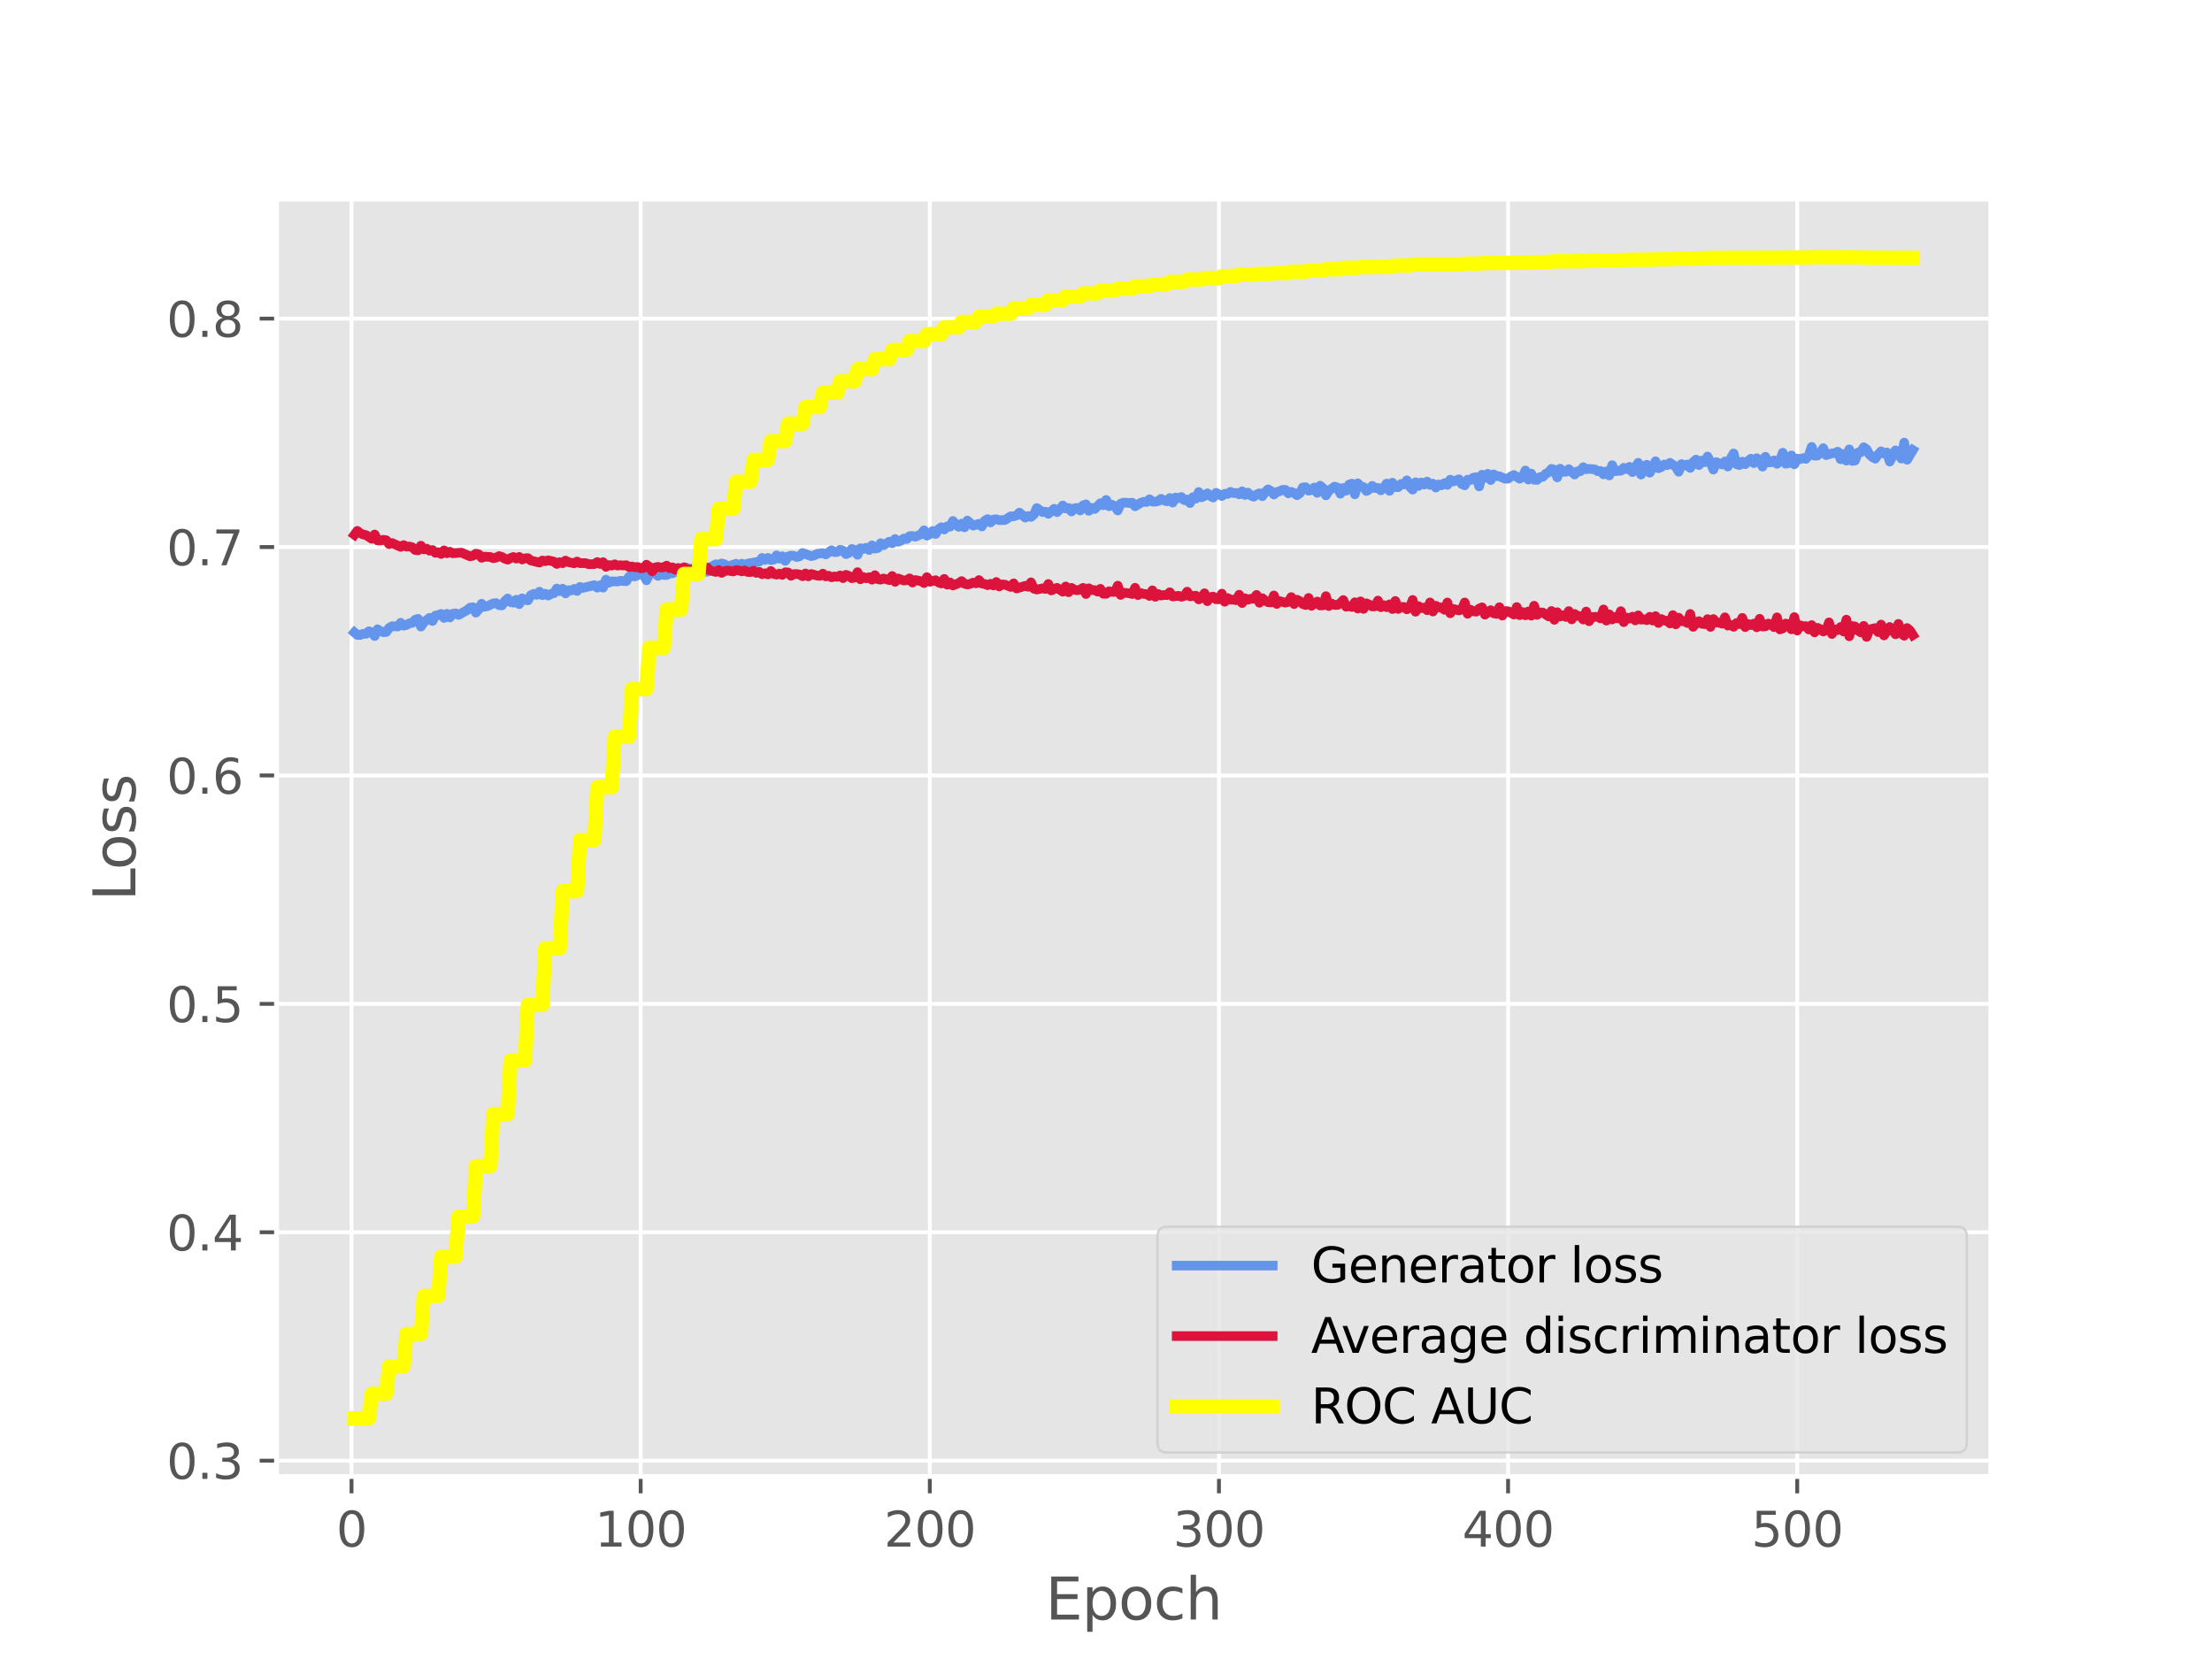 <?xml version="1.0" encoding="utf-8" standalone="no"?>
<!DOCTYPE svg PUBLIC "-//W3C//DTD SVG 1.1//EN"
  "http://www.w3.org/Graphics/SVG/1.1/DTD/svg11.dtd">
<svg xmlns:xlink="http://www.w3.org/1999/xlink" width="460.8pt" height="345.6pt" viewBox="0 0 460.8 345.6" xmlns="http://www.w3.org/2000/svg" version="1.1">
 <defs>
  <style type="text/css">*{stroke-linejoin: round; stroke-linecap: butt}</style>
 </defs>
 <g id="figure_1">
  <g id="patch_1">
   <path d="M 0 345.6 
L 460.8 345.6 
L 460.8 0 
L 0 0 
z
" style="fill: #ffffff"/>
  </g>
  <g id="axes_1">
   <g id="patch_2">
    <path d="M 57.6 307.584 
L 414.72 307.584 
L 414.72 41.472 
L 57.6 41.472 
z
" style="fill: #e5e5e5"/>
   </g>
   <g id="matplotlib.axis_1">
    <g id="xtick_1">
     <g id="line2d_1">
      <path d="M 73.23 307.584 
L 73.23 41.472 
" clip-path="url(#p0e7b812169)" style="fill: none; stroke: #ffffff; stroke-width: 0.8; stroke-linecap: square"/>
     </g>
     <g id="line2d_2">
      <defs>
       <path id="m42f099af77" d="M 0 0 
L 0 3.5 
" style="stroke: #555555; stroke-width: 0.8"/>
      </defs>
      <g>
       <use xlink:href="#m42f099af77" x="73.23" y="307.584" style="fill: #555555; stroke: #555555; stroke-width: 0.8"/>
      </g>
     </g>
     <g id="text_1">
      <!-- 0 -->
      <g style="fill: #555555" transform="translate(70.049 322.182) scale(0.1 -0.1)">
       <defs>
        <path id="DejaVuSans-30" d="M 2034 4250 
Q 1547 4250 1301 3770 
Q 1056 3291 1056 2328 
Q 1056 1369 1301 889 
Q 1547 409 2034 409 
Q 2525 409 2770 889 
Q 3016 1369 3016 2328 
Q 3016 3291 2770 3770 
Q 2525 4250 2034 4250 
z
M 2034 4750 
Q 2819 4750 3233 4129 
Q 3647 3509 3647 2328 
Q 3647 1150 3233 529 
Q 2819 -91 2034 -91 
Q 1250 -91 836 529 
Q 422 1150 422 2328 
Q 422 3509 836 4129 
Q 1250 4750 2034 4750 
z
" transform="scale(0.016)"/>
       </defs>
       <use xlink:href="#DejaVuSans-30"/>
      </g>
     </g>
    </g>
    <g id="xtick_2">
     <g id="line2d_3">
      <path d="M 133.463 307.584 
L 133.463 41.472 
" clip-path="url(#p0e7b812169)" style="fill: none; stroke: #ffffff; stroke-width: 0.8; stroke-linecap: square"/>
     </g>
     <g id="line2d_4">
      <g>
       <use xlink:href="#m42f099af77" x="133.463" y="307.584" style="fill: #555555; stroke: #555555; stroke-width: 0.8"/>
      </g>
     </g>
     <g id="text_2">
      <!-- 100 -->
      <g style="fill: #555555" transform="translate(123.919 322.182) scale(0.1 -0.1)">
       <defs>
        <path id="DejaVuSans-31" d="M 794 531 
L 1825 531 
L 1825 4091 
L 703 3866 
L 703 4441 
L 1819 4666 
L 2450 4666 
L 2450 531 
L 3481 531 
L 3481 0 
L 794 0 
L 794 531 
z
" transform="scale(0.016)"/>
       </defs>
       <use xlink:href="#DejaVuSans-31"/>
       <use xlink:href="#DejaVuSans-30" x="63.623"/>
       <use xlink:href="#DejaVuSans-30" x="127.246"/>
      </g>
     </g>
    </g>
    <g id="xtick_3">
     <g id="line2d_5">
      <path d="M 193.696 307.584 
L 193.696 41.472 
" clip-path="url(#p0e7b812169)" style="fill: none; stroke: #ffffff; stroke-width: 0.8; stroke-linecap: square"/>
     </g>
     <g id="line2d_6">
      <g>
       <use xlink:href="#m42f099af77" x="193.696" y="307.584" style="fill: #555555; stroke: #555555; stroke-width: 0.8"/>
      </g>
     </g>
     <g id="text_3">
      <!-- 200 -->
      <g style="fill: #555555" transform="translate(184.152 322.182) scale(0.1 -0.1)">
       <defs>
        <path id="DejaVuSans-32" d="M 1228 531 
L 3431 531 
L 3431 0 
L 469 0 
L 469 531 
Q 828 903 1448 1529 
Q 2069 2156 2228 2338 
Q 2531 2678 2651 2914 
Q 2772 3150 2772 3378 
Q 2772 3750 2511 3984 
Q 2250 4219 1831 4219 
Q 1534 4219 1204 4116 
Q 875 4013 500 3803 
L 500 4441 
Q 881 4594 1212 4672 
Q 1544 4750 1819 4750 
Q 2544 4750 2975 4387 
Q 3406 4025 3406 3419 
Q 3406 3131 3298 2873 
Q 3191 2616 2906 2266 
Q 2828 2175 2409 1742 
Q 1991 1309 1228 531 
z
" transform="scale(0.016)"/>
       </defs>
       <use xlink:href="#DejaVuSans-32"/>
       <use xlink:href="#DejaVuSans-30" x="63.623"/>
       <use xlink:href="#DejaVuSans-30" x="127.246"/>
      </g>
     </g>
    </g>
    <g id="xtick_4">
     <g id="line2d_7">
      <path d="M 253.929 307.584 
L 253.929 41.472 
" clip-path="url(#p0e7b812169)" style="fill: none; stroke: #ffffff; stroke-width: 0.8; stroke-linecap: square"/>
     </g>
     <g id="line2d_8">
      <g>
       <use xlink:href="#m42f099af77" x="253.929" y="307.584" style="fill: #555555; stroke: #555555; stroke-width: 0.8"/>
      </g>
     </g>
     <g id="text_4">
      <!-- 300 -->
      <g style="fill: #555555" transform="translate(244.385 322.182) scale(0.1 -0.1)">
       <defs>
        <path id="DejaVuSans-33" d="M 2597 2516 
Q 3050 2419 3304 2112 
Q 3559 1806 3559 1356 
Q 3559 666 3084 287 
Q 2609 -91 1734 -91 
Q 1441 -91 1130 -33 
Q 819 25 488 141 
L 488 750 
Q 750 597 1062 519 
Q 1375 441 1716 441 
Q 2309 441 2620 675 
Q 2931 909 2931 1356 
Q 2931 1769 2642 2001 
Q 2353 2234 1838 2234 
L 1294 2234 
L 1294 2753 
L 1863 2753 
Q 2328 2753 2575 2939 
Q 2822 3125 2822 3475 
Q 2822 3834 2567 4026 
Q 2313 4219 1838 4219 
Q 1578 4219 1281 4162 
Q 984 4106 628 3988 
L 628 4550 
Q 988 4650 1302 4700 
Q 1616 4750 1894 4750 
Q 2613 4750 3031 4423 
Q 3450 4097 3450 3541 
Q 3450 3153 3228 2886 
Q 3006 2619 2597 2516 
z
" transform="scale(0.016)"/>
       </defs>
       <use xlink:href="#DejaVuSans-33"/>
       <use xlink:href="#DejaVuSans-30" x="63.623"/>
       <use xlink:href="#DejaVuSans-30" x="127.246"/>
      </g>
     </g>
    </g>
    <g id="xtick_5">
     <g id="line2d_9">
      <path d="M 314.161 307.584 
L 314.161 41.472 
" clip-path="url(#p0e7b812169)" style="fill: none; stroke: #ffffff; stroke-width: 0.8; stroke-linecap: square"/>
     </g>
     <g id="line2d_10">
      <g>
       <use xlink:href="#m42f099af77" x="314.161" y="307.584" style="fill: #555555; stroke: #555555; stroke-width: 0.8"/>
      </g>
     </g>
     <g id="text_5">
      <!-- 400 -->
      <g style="fill: #555555" transform="translate(304.618 322.182) scale(0.1 -0.1)">
       <defs>
        <path id="DejaVuSans-34" d="M 2419 4116 
L 825 1625 
L 2419 1625 
L 2419 4116 
z
M 2253 4666 
L 3047 4666 
L 3047 1625 
L 3713 1625 
L 3713 1100 
L 3047 1100 
L 3047 0 
L 2419 0 
L 2419 1100 
L 313 1100 
L 313 1709 
L 2253 4666 
z
" transform="scale(0.016)"/>
       </defs>
       <use xlink:href="#DejaVuSans-34"/>
       <use xlink:href="#DejaVuSans-30" x="63.623"/>
       <use xlink:href="#DejaVuSans-30" x="127.246"/>
      </g>
     </g>
    </g>
    <g id="xtick_6">
     <g id="line2d_11">
      <path d="M 374.394 307.584 
L 374.394 41.472 
" clip-path="url(#p0e7b812169)" style="fill: none; stroke: #ffffff; stroke-width: 0.8; stroke-linecap: square"/>
     </g>
     <g id="line2d_12">
      <g>
       <use xlink:href="#m42f099af77" x="374.394" y="307.584" style="fill: #555555; stroke: #555555; stroke-width: 0.8"/>
      </g>
     </g>
     <g id="text_6">
      <!-- 500 -->
      <g style="fill: #555555" transform="translate(364.85 322.182) scale(0.1 -0.1)">
       <defs>
        <path id="DejaVuSans-35" d="M 691 4666 
L 3169 4666 
L 3169 4134 
L 1269 4134 
L 1269 2991 
Q 1406 3038 1543 3061 
Q 1681 3084 1819 3084 
Q 2600 3084 3056 2656 
Q 3513 2228 3513 1497 
Q 3513 744 3044 326 
Q 2575 -91 1722 -91 
Q 1428 -91 1123 -41 
Q 819 9 494 109 
L 494 744 
Q 775 591 1075 516 
Q 1375 441 1709 441 
Q 2250 441 2565 725 
Q 2881 1009 2881 1497 
Q 2881 1984 2565 2268 
Q 2250 2553 1709 2553 
Q 1456 2553 1204 2497 
Q 953 2441 691 2322 
L 691 4666 
z
" transform="scale(0.016)"/>
       </defs>
       <use xlink:href="#DejaVuSans-35"/>
       <use xlink:href="#DejaVuSans-30" x="63.623"/>
       <use xlink:href="#DejaVuSans-30" x="127.246"/>
      </g>
     </g>
    </g>
    <g id="text_7">
     <!-- Epoch -->
     <g style="fill: #555555" transform="translate(217.787 337.38) scale(0.12 -0.12)">
      <defs>
       <path id="DejaVuSans-45" d="M 628 4666 
L 3578 4666 
L 3578 4134 
L 1259 4134 
L 1259 2753 
L 3481 2753 
L 3481 2222 
L 1259 2222 
L 1259 531 
L 3634 531 
L 3634 0 
L 628 0 
L 628 4666 
z
" transform="scale(0.016)"/>
       <path id="DejaVuSans-70" d="M 1159 525 
L 1159 -1331 
L 581 -1331 
L 581 3500 
L 1159 3500 
L 1159 2969 
Q 1341 3281 1617 3432 
Q 1894 3584 2278 3584 
Q 2916 3584 3314 3078 
Q 3713 2572 3713 1747 
Q 3713 922 3314 415 
Q 2916 -91 2278 -91 
Q 1894 -91 1617 61 
Q 1341 213 1159 525 
z
M 3116 1747 
Q 3116 2381 2855 2742 
Q 2594 3103 2138 3103 
Q 1681 3103 1420 2742 
Q 1159 2381 1159 1747 
Q 1159 1113 1420 752 
Q 1681 391 2138 391 
Q 2594 391 2855 752 
Q 3116 1113 3116 1747 
z
" transform="scale(0.016)"/>
       <path id="DejaVuSans-6f" d="M 1959 3097 
Q 1497 3097 1228 2736 
Q 959 2375 959 1747 
Q 959 1119 1226 758 
Q 1494 397 1959 397 
Q 2419 397 2687 759 
Q 2956 1122 2956 1747 
Q 2956 2369 2687 2733 
Q 2419 3097 1959 3097 
z
M 1959 3584 
Q 2709 3584 3137 3096 
Q 3566 2609 3566 1747 
Q 3566 888 3137 398 
Q 2709 -91 1959 -91 
Q 1206 -91 779 398 
Q 353 888 353 1747 
Q 353 2609 779 3096 
Q 1206 3584 1959 3584 
z
" transform="scale(0.016)"/>
       <path id="DejaVuSans-63" d="M 3122 3366 
L 3122 2828 
Q 2878 2963 2633 3030 
Q 2388 3097 2138 3097 
Q 1578 3097 1268 2742 
Q 959 2388 959 1747 
Q 959 1106 1268 751 
Q 1578 397 2138 397 
Q 2388 397 2633 464 
Q 2878 531 3122 666 
L 3122 134 
Q 2881 22 2623 -34 
Q 2366 -91 2075 -91 
Q 1284 -91 818 406 
Q 353 903 353 1747 
Q 353 2603 823 3093 
Q 1294 3584 2113 3584 
Q 2378 3584 2631 3529 
Q 2884 3475 3122 3366 
z
" transform="scale(0.016)"/>
       <path id="DejaVuSans-68" d="M 3513 2113 
L 3513 0 
L 2938 0 
L 2938 2094 
Q 2938 2591 2744 2837 
Q 2550 3084 2163 3084 
Q 1697 3084 1428 2787 
Q 1159 2491 1159 1978 
L 1159 0 
L 581 0 
L 581 4863 
L 1159 4863 
L 1159 2956 
Q 1366 3272 1645 3428 
Q 1925 3584 2291 3584 
Q 2894 3584 3203 3211 
Q 3513 2838 3513 2113 
z
" transform="scale(0.016)"/>
      </defs>
      <use xlink:href="#DejaVuSans-45"/>
      <use xlink:href="#DejaVuSans-70" x="63.184"/>
      <use xlink:href="#DejaVuSans-6f" x="126.66"/>
      <use xlink:href="#DejaVuSans-63" x="187.842"/>
      <use xlink:href="#DejaVuSans-68" x="242.822"/>
     </g>
    </g>
   </g>
   <g id="matplotlib.axis_2">
    <g id="ytick_1">
     <g id="line2d_13">
      <path d="M 57.6 304.279 
L 414.72 304.279 
" clip-path="url(#p0e7b812169)" style="fill: none; stroke: #ffffff; stroke-width: 0.8; stroke-linecap: square"/>
     </g>
     <g id="line2d_14">
      <defs>
       <path id="m5c0b321a34" d="M 0 0 
L -3.5 0 
" style="stroke: #555555; stroke-width: 0.8"/>
      </defs>
      <g>
       <use xlink:href="#m5c0b321a34" x="57.6" y="304.279" style="fill: #555555; stroke: #555555; stroke-width: 0.8"/>
      </g>
     </g>
     <g id="text_8">
      <!-- 0.3 -->
      <g style="fill: #555555" transform="translate(34.697 308.078) scale(0.1 -0.1)">
       <defs>
        <path id="DejaVuSans-2e" d="M 684 794 
L 1344 794 
L 1344 0 
L 684 0 
L 684 794 
z
" transform="scale(0.016)"/>
       </defs>
       <use xlink:href="#DejaVuSans-30"/>
       <use xlink:href="#DejaVuSans-2e" x="63.623"/>
       <use xlink:href="#DejaVuSans-33" x="95.41"/>
      </g>
     </g>
    </g>
    <g id="ytick_2">
     <g id="line2d_15">
      <path d="M 57.6 256.699 
L 414.72 256.699 
" clip-path="url(#p0e7b812169)" style="fill: none; stroke: #ffffff; stroke-width: 0.8; stroke-linecap: square"/>
     </g>
     <g id="line2d_16">
      <g>
       <use xlink:href="#m5c0b321a34" x="57.6" y="256.699" style="fill: #555555; stroke: #555555; stroke-width: 0.8"/>
      </g>
     </g>
     <g id="text_9">
      <!-- 0.4 -->
      <g style="fill: #555555" transform="translate(34.697 260.498) scale(0.1 -0.1)">
       <use xlink:href="#DejaVuSans-30"/>
       <use xlink:href="#DejaVuSans-2e" x="63.623"/>
       <use xlink:href="#DejaVuSans-34" x="95.41"/>
      </g>
     </g>
    </g>
    <g id="ytick_3">
     <g id="line2d_17">
      <path d="M 57.6 209.118 
L 414.72 209.118 
" clip-path="url(#p0e7b812169)" style="fill: none; stroke: #ffffff; stroke-width: 0.8; stroke-linecap: square"/>
     </g>
     <g id="line2d_18">
      <g>
       <use xlink:href="#m5c0b321a34" x="57.6" y="209.118" style="fill: #555555; stroke: #555555; stroke-width: 0.8"/>
      </g>
     </g>
     <g id="text_10">
      <!-- 0.5 -->
      <g style="fill: #555555" transform="translate(34.697 212.918) scale(0.1 -0.1)">
       <use xlink:href="#DejaVuSans-30"/>
       <use xlink:href="#DejaVuSans-2e" x="63.623"/>
       <use xlink:href="#DejaVuSans-35" x="95.41"/>
      </g>
     </g>
    </g>
    <g id="ytick_4">
     <g id="line2d_19">
      <path d="M 57.6 161.538 
L 414.72 161.538 
" clip-path="url(#p0e7b812169)" style="fill: none; stroke: #ffffff; stroke-width: 0.8; stroke-linecap: square"/>
     </g>
     <g id="line2d_20">
      <g>
       <use xlink:href="#m5c0b321a34" x="57.6" y="161.538" style="fill: #555555; stroke: #555555; stroke-width: 0.8"/>
      </g>
     </g>
     <g id="text_11">
      <!-- 0.6 -->
      <g style="fill: #555555" transform="translate(34.697 165.337) scale(0.1 -0.1)">
       <defs>
        <path id="DejaVuSans-36" d="M 2113 2584 
Q 1688 2584 1439 2293 
Q 1191 2003 1191 1497 
Q 1191 994 1439 701 
Q 1688 409 2113 409 
Q 2538 409 2786 701 
Q 3034 994 3034 1497 
Q 3034 2003 2786 2293 
Q 2538 2584 2113 2584 
z
M 3366 4563 
L 3366 3988 
Q 3128 4100 2886 4159 
Q 2644 4219 2406 4219 
Q 1781 4219 1451 3797 
Q 1122 3375 1075 2522 
Q 1259 2794 1537 2939 
Q 1816 3084 2150 3084 
Q 2853 3084 3261 2657 
Q 3669 2231 3669 1497 
Q 3669 778 3244 343 
Q 2819 -91 2113 -91 
Q 1303 -91 875 529 
Q 447 1150 447 2328 
Q 447 3434 972 4092 
Q 1497 4750 2381 4750 
Q 2619 4750 2861 4703 
Q 3103 4656 3366 4563 
z
" transform="scale(0.016)"/>
       </defs>
       <use xlink:href="#DejaVuSans-30"/>
       <use xlink:href="#DejaVuSans-2e" x="63.623"/>
       <use xlink:href="#DejaVuSans-36" x="95.41"/>
      </g>
     </g>
    </g>
    <g id="ytick_5">
     <g id="line2d_21">
      <path d="M 57.6 113.958 
L 414.72 113.958 
" clip-path="url(#p0e7b812169)" style="fill: none; stroke: #ffffff; stroke-width: 0.8; stroke-linecap: square"/>
     </g>
     <g id="line2d_22">
      <g>
       <use xlink:href="#m5c0b321a34" x="57.6" y="113.958" style="fill: #555555; stroke: #555555; stroke-width: 0.8"/>
      </g>
     </g>
     <g id="text_12">
      <!-- 0.7 -->
      <g style="fill: #555555" transform="translate(34.697 117.757) scale(0.1 -0.1)">
       <defs>
        <path id="DejaVuSans-37" d="M 525 4666 
L 3525 4666 
L 3525 4397 
L 1831 0 
L 1172 0 
L 2766 4134 
L 525 4134 
L 525 4666 
z
" transform="scale(0.016)"/>
       </defs>
       <use xlink:href="#DejaVuSans-30"/>
       <use xlink:href="#DejaVuSans-2e" x="63.623"/>
       <use xlink:href="#DejaVuSans-37" x="95.41"/>
      </g>
     </g>
    </g>
    <g id="ytick_6">
     <g id="line2d_23">
      <path d="M 57.6 66.378 
L 414.72 66.378 
" clip-path="url(#p0e7b812169)" style="fill: none; stroke: #ffffff; stroke-width: 0.8; stroke-linecap: square"/>
     </g>
     <g id="line2d_24">
      <g>
       <use xlink:href="#m5c0b321a34" x="57.6" y="66.378" style="fill: #555555; stroke: #555555; stroke-width: 0.8"/>
      </g>
     </g>
     <g id="text_13">
      <!-- 0.8 -->
      <g style="fill: #555555" transform="translate(34.697 70.177) scale(0.1 -0.1)">
       <defs>
        <path id="DejaVuSans-38" d="M 2034 2216 
Q 1584 2216 1326 1975 
Q 1069 1734 1069 1313 
Q 1069 891 1326 650 
Q 1584 409 2034 409 
Q 2484 409 2743 651 
Q 3003 894 3003 1313 
Q 3003 1734 2745 1975 
Q 2488 2216 2034 2216 
z
M 1403 2484 
Q 997 2584 770 2862 
Q 544 3141 544 3541 
Q 544 4100 942 4425 
Q 1341 4750 2034 4750 
Q 2731 4750 3128 4425 
Q 3525 4100 3525 3541 
Q 3525 3141 3298 2862 
Q 3072 2584 2669 2484 
Q 3125 2378 3379 2068 
Q 3634 1759 3634 1313 
Q 3634 634 3220 271 
Q 2806 -91 2034 -91 
Q 1263 -91 848 271 
Q 434 634 434 1313 
Q 434 1759 690 2068 
Q 947 2378 1403 2484 
z
M 1172 3481 
Q 1172 3119 1398 2916 
Q 1625 2713 2034 2713 
Q 2441 2713 2670 2916 
Q 2900 3119 2900 3481 
Q 2900 3844 2670 4047 
Q 2441 4250 2034 4250 
Q 1625 4250 1398 4047 
Q 1172 3844 1172 3481 
z
" transform="scale(0.016)"/>
       </defs>
       <use xlink:href="#DejaVuSans-30"/>
       <use xlink:href="#DejaVuSans-2e" x="63.623"/>
       <use xlink:href="#DejaVuSans-38" x="95.41"/>
      </g>
     </g>
    </g>
    <g id="text_14">
     <!-- Loss -->
     <g style="fill: #555555" transform="translate(28.201 187.689) rotate(-90) scale(0.12 -0.12)">
      <defs>
       <path id="DejaVuSans-4c" d="M 628 4666 
L 1259 4666 
L 1259 531 
L 3531 531 
L 3531 0 
L 628 0 
L 628 4666 
z
" transform="scale(0.016)"/>
       <path id="DejaVuSans-73" d="M 2834 3397 
L 2834 2853 
Q 2591 2978 2328 3040 
Q 2066 3103 1784 3103 
Q 1356 3103 1142 2972 
Q 928 2841 928 2578 
Q 928 2378 1081 2264 
Q 1234 2150 1697 2047 
L 1894 2003 
Q 2506 1872 2764 1633 
Q 3022 1394 3022 966 
Q 3022 478 2636 193 
Q 2250 -91 1575 -91 
Q 1294 -91 989 -36 
Q 684 19 347 128 
L 347 722 
Q 666 556 975 473 
Q 1284 391 1588 391 
Q 1994 391 2212 530 
Q 2431 669 2431 922 
Q 2431 1156 2273 1281 
Q 2116 1406 1581 1522 
L 1381 1569 
Q 847 1681 609 1914 
Q 372 2147 372 2553 
Q 372 3047 722 3315 
Q 1072 3584 1716 3584 
Q 2034 3584 2315 3537 
Q 2597 3491 2834 3397 
z
" transform="scale(0.016)"/>
      </defs>
      <use xlink:href="#DejaVuSans-4c"/>
      <use xlink:href="#DejaVuSans-6f" x="53.963"/>
      <use xlink:href="#DejaVuSans-73" x="115.145"/>
      <use xlink:href="#DejaVuSans-73" x="167.244"/>
     </g>
    </g>
   </g>
   <g id="line2d_25">
    <path d="M 73.833 131.748 
L 74.435 132.269 
L 75.037 132.283 
L 75.64 132.027 
L 76.242 132.048 
L 76.844 131.496 
L 77.447 131.726 
L 78.049 132.497 
L 78.651 131.091 
L 79.254 131.471 
L 79.856 131.705 
L 80.458 131.655 
L 81.061 130.806 
L 81.663 130.455 
L 82.868 130.506 
L 83.47 129.732 
L 84.072 130.336 
L 84.675 130.209 
L 85.277 129.847 
L 85.879 129.759 
L 86.482 129.107 
L 87.084 128.91 
L 87.686 130.526 
L 88.289 129.639 
L 89.493 128.701 
L 90.096 129.365 
L 90.698 128.24 
L 91.3 128.132 
L 91.903 127.884 
L 92.505 128.728 
L 93.107 127.859 
L 93.71 128.637 
L 94.312 127.855 
L 94.914 127.765 
L 95.517 128.1 
L 97.324 127.094 
L 97.926 126.579 
L 98.528 126.497 
L 99.13 127.63 
L 99.733 126.935 
L 100.335 125.765 
L 100.937 126.403 
L 101.54 126.276 
L 102.744 125.7 
L 103.347 125.633 
L 103.949 126.062 
L 104.551 126.12 
L 105.154 125.251 
L 105.756 124.669 
L 106.358 125.421 
L 106.961 125.56 
L 107.563 124.931 
L 108.165 125.855 
L 108.768 124.64 
L 109.37 124.972 
L 109.972 125.067 
L 110.575 124.008 
L 111.177 123.71 
L 111.779 123.929 
L 112.382 123.257 
L 112.984 123.996 
L 113.586 123.681 
L 114.189 124.069 
L 114.791 123.721 
L 115.393 123.574 
L 115.996 122.604 
L 116.598 123.156 
L 117.2 122.642 
L 117.803 123.623 
L 118.405 122.946 
L 119.007 123.004 
L 119.61 122.671 
L 120.212 123.112 
L 120.814 122.264 
L 121.417 122.47 
L 123.826 121.897 
L 124.428 122.427 
L 125.031 121.903 
L 125.633 122.417 
L 126.235 120.742 
L 126.838 121.388 
L 127.44 121.101 
L 128.645 121.148 
L 129.247 120.982 
L 130.452 121.085 
L 131.054 120.108 
L 131.656 119.995 
L 132.258 120.082 
L 133.463 119.558 
L 134.065 119.688 
L 134.668 120.89 
L 135.872 118.342 
L 136.475 119.509 
L 137.077 119.973 
L 137.679 119.628 
L 138.282 119.79 
L 138.884 119.789 
L 139.486 119.427 
L 140.089 119.438 
L 140.691 118.533 
L 141.293 119.316 
L 141.896 118.885 
L 142.498 119.014 
L 143.1 118.268 
L 143.703 118.573 
L 144.305 118.415 
L 144.907 118.87 
L 145.51 118.166 
L 146.112 118.564 
L 147.317 119.11 
L 147.919 118.192 
L 149.124 117.541 
L 149.726 117.64 
L 150.328 117.37 
L 150.931 117.537 
L 151.533 118.04 
L 153.34 117.432 
L 153.942 118.272 
L 154.545 117.414 
L 155.147 117.94 
L 155.749 117.395 
L 158.159 116.994 
L 158.761 116.223 
L 159.363 116.647 
L 159.966 116.206 
L 160.568 116.684 
L 161.17 116.592 
L 161.773 115.686 
L 162.375 116.383 
L 162.977 115.873 
L 163.58 116.851 
L 164.182 115.935 
L 164.784 115.735 
L 165.387 115.793 
L 165.989 116.046 
L 166.591 115.875 
L 167.193 115.193 
L 169 115.852 
L 169.603 115.706 
L 170.205 115.38 
L 171.41 115.225 
L 172.012 115.512 
L 173.217 114.614 
L 173.819 115.014 
L 174.421 114.99 
L 175.024 114.508 
L 175.626 114.71 
L 176.228 115.43 
L 176.831 115.176 
L 177.433 114.349 
L 178.035 114.56 
L 178.638 115.582 
L 179.24 114.199 
L 179.842 114.361 
L 180.445 114.095 
L 181.047 114.586 
L 181.649 113.606 
L 182.252 114.286 
L 182.854 114.178 
L 183.456 113.157 
L 184.059 113.582 
L 185.263 112.829 
L 185.866 113.182 
L 186.468 112.282 
L 187.07 112.86 
L 187.673 112.65 
L 188.275 112.177 
L 188.877 112.292 
L 189.48 111.687 
L 190.082 111.639 
L 190.684 111.807 
L 191.889 111.275 
L 192.491 110.468 
L 193.094 111.587 
L 193.696 111.288 
L 194.298 110.613 
L 194.901 111.248 
L 195.503 110.236 
L 196.105 109.827 
L 196.708 110.307 
L 197.31 109.643 
L 197.912 109.724 
L 198.515 108.525 
L 199.117 109.241 
L 199.719 109.749 
L 200.322 109.083 
L 200.924 109.857 
L 201.526 108.437 
L 202.731 109.507 
L 203.935 109.115 
L 204.538 109.674 
L 205.14 108.491 
L 205.742 108.137 
L 206.345 108.836 
L 206.947 108.228 
L 207.549 108.172 
L 208.152 108.368 
L 209.356 108.32 
L 210.561 107.551 
L 211.163 107.546 
L 211.766 107.38 
L 212.368 106.782 
L 213.573 107.828 
L 214.175 107.502 
L 214.777 107.684 
L 215.38 107.159 
L 215.982 105.831 
L 217.187 106.672 
L 217.789 106.592 
L 218.391 107.045 
L 219.596 105.99 
L 220.198 106.685 
L 220.801 106.076 
L 221.403 105.3 
L 222.005 105.928 
L 222.608 105.807 
L 223.21 106.558 
L 223.812 105.88 
L 224.415 105.799 
L 225.017 106.348 
L 225.619 105.269 
L 226.222 105.062 
L 226.824 106.418 
L 227.426 105.786 
L 228.029 106.047 
L 229.233 104.827 
L 229.836 105.259 
L 230.438 104.138 
L 231.04 105.452 
L 231.643 105.135 
L 232.245 105.475 
L 232.847 106.343 
L 233.45 104.933 
L 234.052 104.692 
L 235.257 104.788 
L 235.859 104.708 
L 236.461 105.474 
L 237.666 104.714 
L 238.268 104.527 
L 238.87 104.571 
L 239.473 104.008 
L 240.075 104.498 
L 240.677 104.514 
L 241.28 104.374 
L 241.882 103.908 
L 242.484 104.249 
L 243.087 104.439 
L 243.689 103.735 
L 244.291 104.704 
L 244.894 103.645 
L 245.496 103.786 
L 246.098 103.534 
L 246.701 104.188 
L 247.303 104.039 
L 247.905 104.809 
L 248.508 103.567 
L 249.11 103.887 
L 249.712 102.492 
L 250.315 103.596 
L 250.917 103.301 
L 251.519 102.77 
L 252.122 103.315 
L 252.724 103.643 
L 253.326 102.662 
L 254.531 103.333 
L 255.133 102.861 
L 255.736 102.898 
L 256.338 102.458 
L 256.94 102.725 
L 257.543 102.69 
L 258.145 102.981 
L 258.747 102.352 
L 259.35 103.105 
L 259.952 102.616 
L 260.554 103.213 
L 261.157 103.478 
L 261.759 103.013 
L 262.361 102.761 
L 262.964 103.371 
L 263.566 102.489 
L 264.168 101.939 
L 264.771 102.284 
L 265.373 103.022 
L 265.975 102.486 
L 266.578 102.334 
L 267.18 102.038 
L 267.782 102.035 
L 268.385 102.772 
L 268.987 102.452 
L 269.589 102.703 
L 270.192 103.162 
L 270.794 102.748 
L 271.396 101.549 
L 271.998 101.491 
L 272.601 102.224 
L 273.203 102.073 
L 273.805 101.55 
L 274.408 102.675 
L 275.01 101.172 
L 275.612 101.685 
L 276.215 103.199 
L 276.817 102.235 
L 278.022 101.366 
L 278.624 101.557 
L 279.226 102.856 
L 279.829 101.651 
L 280.431 102.222 
L 281.033 100.939 
L 281.636 100.749 
L 282.238 102.981 
L 282.84 100.679 
L 283.443 101.312 
L 284.045 101.458 
L 284.647 102.288 
L 285.25 101.935 
L 285.852 101.208 
L 286.454 101.672 
L 287.057 101.637 
L 287.659 102.15 
L 288.261 101.543 
L 288.864 100.73 
L 289.466 102.253 
L 290.068 100.553 
L 290.671 101.463 
L 291.273 101.484 
L 291.875 100.812 
L 292.478 100.916 
L 293.08 100.061 
L 293.682 101.37 
L 294.285 102.003 
L 294.887 100.464 
L 295.489 101.238 
L 296.092 100.506 
L 296.694 100.95 
L 297.296 100.32 
L 297.899 101.01 
L 298.501 100.752 
L 299.103 101.569 
L 299.706 100.92 
L 300.308 101.102 
L 300.91 100.642 
L 301.513 101.013 
L 302.115 99.914 
L 302.717 100.316 
L 303.922 99.843 
L 304.524 100.85 
L 305.127 101.106 
L 305.729 99.921 
L 306.331 100 
L 306.933 99.496 
L 307.536 99.414 
L 308.138 101.332 
L 308.74 98.885 
L 309.343 99.568 
L 309.945 98.701 
L 310.547 100.007 
L 311.15 98.818 
L 311.752 99.165 
L 312.354 99.225 
L 313.559 99.732 
L 314.161 99.719 
L 314.764 99.247 
L 315.366 98.956 
L 316.571 99.724 
L 317.173 99.369 
L 317.775 98.016 
L 318.378 99.908 
L 318.98 98.656 
L 319.582 99.941 
L 320.185 99.979 
L 320.787 99.381 
L 321.389 99.337 
L 321.992 98.7 
L 322.594 98.392 
L 323.196 97.676 
L 323.799 97.845 
L 324.401 99.453 
L 325.003 97.637 
L 325.606 98.285 
L 326.208 98.282 
L 326.81 97.734 
L 328.015 98.865 
L 328.617 98.176 
L 329.22 98.168 
L 329.822 97.32 
L 330.424 97.757 
L 331.027 97.661 
L 332.231 97.78 
L 332.834 98.16 
L 333.436 98.11 
L 334.038 98.82 
L 334.641 98.18 
L 335.243 99.054 
L 335.845 96.894 
L 336.448 98.157 
L 337.652 98.049 
L 338.255 97.444 
L 338.857 97.754 
L 339.459 97.249 
L 340.062 98.357 
L 341.266 96.411 
L 341.868 98.868 
L 342.471 97.12 
L 343.073 96.81 
L 343.675 98.479 
L 344.278 97.413 
L 344.88 96.086 
L 345.482 97.549 
L 346.085 97.295 
L 346.687 96.761 
L 347.289 96.905 
L 347.892 96.414 
L 349.096 97.23 
L 349.699 98.277 
L 350.301 96.673 
L 350.903 97.005 
L 351.506 96.76 
L 352.108 97.48 
L 352.71 96.254 
L 353.313 95.748 
L 353.915 96.896 
L 354.517 95.94 
L 355.12 96.289 
L 355.722 95.104 
L 356.324 96.329 
L 356.927 97.831 
L 357.529 96.269 
L 358.734 96.766 
L 359.336 96.135 
L 359.938 97.187 
L 360.541 95.499 
L 361.143 94.457 
L 361.745 96.707 
L 362.348 96.89 
L 362.95 96.164 
L 363.552 96.704 
L 364.155 96.034 
L 364.757 95.55 
L 365.359 96.482 
L 365.962 95.451 
L 366.564 95.83 
L 367.166 97.207 
L 367.769 95.152 
L 368.371 96.335 
L 368.973 96.312 
L 369.576 95.906 
L 370.178 96.628 
L 370.78 95.933 
L 371.383 94.307 
L 371.985 96.605 
L 372.587 96.507 
L 373.19 94.868 
L 373.792 96.74 
L 374.394 95.546 
L 374.996 95.636 
L 375.599 95.433 
L 376.201 95.591 
L 376.803 94.819 
L 377.406 93.09 
L 378.008 94.932 
L 378.61 94.901 
L 379.213 94.27 
L 379.815 93.359 
L 380.417 94.821 
L 381.622 94.447 
L 382.224 94.389 
L 382.827 94.084 
L 383.429 95.672 
L 384.031 94.556 
L 384.634 95.966 
L 385.236 93.61 
L 385.838 96.018 
L 386.441 95.941 
L 387.043 94.275 
L 387.645 94.222 
L 388.248 93.167 
L 388.85 93.601 
L 389.452 94.699 
L 390.055 95.236 
L 390.657 95.55 
L 391.259 94.682 
L 391.862 94.013 
L 392.464 94.475 
L 393.066 94.243 
L 393.669 96.166 
L 394.873 93.818 
L 395.476 94.533 
L 396.078 95.536 
L 396.68 92.199 
L 397.283 95.782 
L 398.487 93.766 
L 398.487 93.766 
" clip-path="url(#p0e7b812169)" style="fill: none; stroke: #6495ed; stroke-width: 2; stroke-linecap: square"/>
   </g>
   <g id="line2d_26">
    <path d="M 73.833 111.399 
L 74.435 110.59 
L 75.037 111.062 
L 75.64 111.342 
L 76.242 111.464 
L 77.447 112.242 
L 78.049 111.342 
L 78.651 112.578 
L 79.254 112.612 
L 79.856 112.447 
L 80.458 112.546 
L 81.061 113.353 
L 81.663 113.12 
L 83.47 113.932 
L 84.072 113.552 
L 84.675 113.871 
L 85.277 113.84 
L 85.879 114.005 
L 86.482 114.576 
L 87.084 114.648 
L 87.686 113.676 
L 88.289 114.452 
L 88.891 114.297 
L 89.493 114.728 
L 90.096 114.576 
L 90.698 115.167 
L 91.3 115.045 
L 91.903 115.407 
L 92.505 114.647 
L 93.107 115.258 
L 93.71 114.935 
L 94.312 115.26 
L 96.119 115.124 
L 97.926 115.902 
L 98.528 115.765 
L 99.13 115.342 
L 99.733 115.477 
L 100.335 116.2 
L 100.937 115.96 
L 102.142 116.025 
L 102.744 116.288 
L 103.347 116.171 
L 103.949 115.844 
L 104.551 116.009 
L 105.154 116.388 
L 105.756 116.593 
L 106.358 116.243 
L 106.961 116.028 
L 107.563 116.373 
L 108.165 116.011 
L 108.768 116.547 
L 109.37 116.302 
L 109.972 116.269 
L 110.575 116.76 
L 112.382 117.203 
L 112.984 116.76 
L 113.586 116.913 
L 114.189 116.726 
L 115.393 116.995 
L 115.996 117.484 
L 116.598 117.107 
L 117.2 117.328 
L 117.803 116.779 
L 118.405 117.103 
L 119.61 117.355 
L 120.212 116.976 
L 120.814 117.318 
L 122.019 117.306 
L 122.621 117.542 
L 123.826 117.501 
L 124.428 117.083 
L 125.031 117.495 
L 125.633 117.109 
L 126.235 118.088 
L 126.838 117.703 
L 127.44 117.821 
L 128.042 117.552 
L 128.645 117.818 
L 129.247 117.733 
L 129.849 117.815 
L 130.452 117.734 
L 131.054 118.138 
L 131.656 118.005 
L 132.258 118.181 
L 132.861 118.109 
L 133.463 118.383 
L 134.065 118.323 
L 134.668 117.629 
L 135.27 118.079 
L 135.872 119.017 
L 136.475 118.213 
L 137.077 118.09 
L 137.679 118.239 
L 138.282 118.149 
L 138.884 117.829 
L 139.486 118.372 
L 140.089 118.182 
L 140.691 118.688 
L 141.293 118.312 
L 141.896 118.489 
L 142.498 118.168 
L 143.1 118.932 
L 143.703 118.619 
L 144.305 118.825 
L 144.907 118.58 
L 145.51 118.903 
L 146.112 118.374 
L 146.714 118.671 
L 147.317 118.248 
L 147.919 118.834 
L 149.124 119.152 
L 149.726 118.751 
L 150.328 119.345 
L 150.931 118.982 
L 151.533 118.845 
L 152.738 119.051 
L 153.34 118.767 
L 153.942 118.835 
L 154.545 119.03 
L 155.147 118.837 
L 155.749 119.155 
L 156.352 119.181 
L 156.954 118.869 
L 157.556 119.344 
L 158.159 119.117 
L 158.761 119.621 
L 159.363 119.417 
L 159.966 119.662 
L 160.568 118.948 
L 161.17 119.557 
L 161.773 119.712 
L 162.375 119.491 
L 162.977 119.766 
L 163.58 119.216 
L 164.182 119.247 
L 164.784 119.954 
L 165.387 119.596 
L 165.989 119.584 
L 166.591 119.69 
L 167.193 120.043 
L 167.796 119.459 
L 168.398 120.067 
L 169 119.573 
L 170.205 119.906 
L 170.807 119.966 
L 171.41 119.502 
L 172.012 120.075 
L 172.614 119.932 
L 173.217 120.264 
L 173.819 120.09 
L 174.421 120.163 
L 175.024 119.87 
L 175.626 120.441 
L 176.228 119.748 
L 176.831 119.96 
L 177.433 120.449 
L 178.035 120.322 
L 178.638 119.19 
L 179.24 120.68 
L 179.842 120.198 
L 180.445 120.473 
L 181.047 120.233 
L 181.649 120.766 
L 182.252 119.82 
L 182.854 120.652 
L 183.456 120.757 
L 184.059 120.509 
L 185.263 120.849 
L 185.866 119.989 
L 186.468 121.208 
L 187.07 120.492 
L 188.275 120.933 
L 188.877 120.874 
L 189.48 120.479 
L 190.082 121.359 
L 190.684 120.823 
L 191.889 121.084 
L 192.491 121.463 
L 193.094 120.229 
L 193.696 121.197 
L 194.901 120.863 
L 195.503 121.348 
L 196.105 121.553 
L 196.708 120.589 
L 197.31 121.8 
L 197.912 121.322 
L 198.515 121.966 
L 199.719 121.482 
L 200.322 121.05 
L 200.924 121.604 
L 201.526 121.76 
L 202.128 121.625 
L 202.731 121.366 
L 203.333 121.522 
L 203.935 120.84 
L 204.538 121.572 
L 205.14 121.65 
L 205.742 121.909 
L 206.345 121.613 
L 206.947 121.968 
L 207.549 121.234 
L 208.152 122.176 
L 208.754 121.743 
L 209.356 121.796 
L 210.561 122.279 
L 211.163 121.522 
L 211.766 122.595 
L 213.573 122.037 
L 214.175 122.242 
L 214.777 121.31 
L 215.38 122.641 
L 215.982 122.813 
L 217.187 122.563 
L 217.789 122.701 
L 218.391 121.657 
L 218.994 122.999 
L 220.198 122.454 
L 221.403 123.268 
L 222.005 122.163 
L 222.608 123.375 
L 223.21 122.46 
L 223.812 122.861 
L 224.415 122.969 
L 225.017 122.813 
L 225.619 122.46 
L 226.222 123.75 
L 226.824 122.546 
L 227.426 122.928 
L 228.029 122.926 
L 228.631 123.245 
L 229.233 122.663 
L 229.836 123.7 
L 230.438 123.709 
L 231.04 123.16 
L 231.643 123.312 
L 232.245 123.302 
L 232.847 122.005 
L 233.45 123.935 
L 234.052 123.474 
L 235.257 123.587 
L 235.859 123.755 
L 236.461 122.443 
L 237.063 123.975 
L 237.666 123.558 
L 238.268 123.734 
L 238.87 123.761 
L 239.473 124.145 
L 240.075 122.975 
L 240.677 124.324 
L 241.28 123.74 
L 241.882 124.061 
L 242.484 123.938 
L 243.087 123.978 
L 243.689 123.373 
L 244.291 124.255 
L 245.496 124.119 
L 246.098 124.313 
L 246.701 124.149 
L 247.303 123.248 
L 247.905 124.233 
L 249.11 124.092 
L 249.712 124.867 
L 250.315 124.515 
L 250.917 123.58 
L 251.519 125.241 
L 252.122 124.394 
L 252.724 124.286 
L 253.326 124.842 
L 253.929 124.844 
L 254.531 123.668 
L 255.133 125.362 
L 255.736 124.579 
L 256.338 124.937 
L 256.94 124.912 
L 257.543 125.044 
L 258.145 123.888 
L 258.747 125.632 
L 259.35 124.627 
L 259.952 124.939 
L 260.554 124.728 
L 261.157 124.739 
L 261.759 123.925 
L 262.361 125.567 
L 262.964 124.609 
L 263.566 125.125 
L 264.168 125.453 
L 264.771 125.503 
L 265.373 124.04 
L 265.975 125.811 
L 266.578 125.22 
L 267.782 125.551 
L 268.385 125.387 
L 268.987 124.384 
L 269.589 125.837 
L 270.192 124.93 
L 270.794 125.231 
L 271.396 125.835 
L 271.998 126.045 
L 272.601 124.561 
L 273.203 126.205 
L 274.408 125.314 
L 275.01 126.139 
L 275.612 126.103 
L 276.215 124.19 
L 276.817 126.253 
L 277.419 125.738 
L 278.022 126.016 
L 278.624 126.031 
L 279.226 125.644 
L 279.829 124.999 
L 280.431 126.394 
L 281.033 126.279 
L 281.636 126.445 
L 282.238 125.464 
L 282.84 126.769 
L 283.443 125.274 
L 284.045 126.846 
L 284.647 125.684 
L 285.25 125.949 
L 285.852 126.339 
L 286.454 126.31 
L 287.057 125.106 
L 287.659 126.495 
L 288.261 126.067 
L 288.864 126.489 
L 289.466 125.896 
L 290.068 126.879 
L 290.671 125.191 
L 291.273 126.862 
L 291.875 126.41 
L 292.478 126.445 
L 293.08 126.94 
L 293.682 126.539 
L 294.285 124.977 
L 294.887 127.434 
L 295.489 126.261 
L 296.092 126.686 
L 296.694 126.562 
L 297.296 127.125 
L 297.899 125.494 
L 298.501 127.396 
L 299.103 126.191 
L 299.706 126.538 
L 300.308 126.552 
L 300.91 127.033 
L 301.513 125.508 
L 302.115 127.765 
L 302.717 126.835 
L 303.922 127.173 
L 304.524 126.953 
L 305.127 125.504 
L 305.729 127.863 
L 306.331 127.018 
L 306.933 127.353 
L 307.536 127.426 
L 308.138 126.777 
L 308.74 126.52 
L 309.343 128.05 
L 310.547 127.106 
L 311.15 127.763 
L 311.752 127.891 
L 312.354 126.488 
L 312.957 128.246 
L 313.559 127.284 
L 314.161 127.329 
L 315.366 128.019 
L 315.968 126.458 
L 316.571 128.148 
L 317.173 127.492 
L 317.775 128.183 
L 318.378 127.377 
L 318.98 128.258 
L 319.582 126.188 
L 320.185 128.098 
L 320.787 127.581 
L 321.389 127.601 
L 322.594 128.407 
L 323.196 127.283 
L 323.799 129.127 
L 324.401 127.541 
L 325.003 128.429 
L 325.606 128.17 
L 326.208 128.526 
L 326.81 127.298 
L 327.413 129.029 
L 328.015 127.893 
L 328.617 128.298 
L 329.22 128.361 
L 329.822 129.061 
L 330.424 127.4 
L 331.027 129.423 
L 331.629 128.528 
L 332.834 128.495 
L 333.436 128.835 
L 334.038 126.957 
L 334.641 129.29 
L 335.243 127.977 
L 335.845 129.048 
L 336.448 128.512 
L 337.05 128.836 
L 337.652 127.312 
L 338.255 129.613 
L 338.857 128.636 
L 339.459 128.875 
L 340.062 128.465 
L 340.664 129.244 
L 341.266 128.183 
L 341.868 129.087 
L 342.471 129.012 
L 343.073 129.193 
L 343.675 128.489 
L 344.278 129.276 
L 344.88 128.346 
L 345.482 129.786 
L 346.085 128.955 
L 346.687 129.25 
L 347.289 129.329 
L 347.892 129.881 
L 348.494 128.142 
L 349.096 130.062 
L 349.699 128.667 
L 350.301 129.417 
L 350.903 129.417 
L 351.506 129.786 
L 352.108 127.897 
L 352.71 130.585 
L 353.313 129.869 
L 353.915 129.397 
L 354.517 129.94 
L 355.12 130.034 
L 355.722 128.97 
L 356.324 130.596 
L 356.927 128.96 
L 357.529 129.68 
L 358.131 129.723 
L 358.734 129.927 
L 359.336 128.597 
L 359.938 130.33 
L 360.541 130.166 
L 361.143 130.573 
L 361.745 129.788 
L 362.348 130.014 
L 362.95 128.716 
L 363.552 130.634 
L 364.155 129.994 
L 364.757 130.222 
L 365.359 129.905 
L 365.962 130.677 
L 366.564 128.902 
L 367.166 130.523 
L 367.769 130.475 
L 368.371 129.896 
L 368.973 130.13 
L 369.576 130.646 
L 370.178 128.604 
L 370.78 131.122 
L 371.383 130.909 
L 371.985 129.905 
L 372.587 130.035 
L 373.19 131.102 
L 373.792 128.552 
L 374.394 131.356 
L 374.996 130.254 
L 375.599 130.466 
L 376.201 130.422 
L 376.803 131.142 
L 377.406 130.216 
L 378.008 131.741 
L 378.61 130.785 
L 379.213 131.068 
L 379.815 131.561 
L 380.417 131.299 
L 381.02 129.652 
L 381.622 132.076 
L 382.224 131.122 
L 382.827 131.271 
L 383.429 130.613 
L 384.031 131.552 
L 384.634 129.087 
L 385.236 132.552 
L 385.838 130.417 
L 386.441 130.497 
L 387.043 131.36 
L 387.645 131.75 
L 388.248 130.377 
L 388.85 132.678 
L 389.452 131.119 
L 390.657 130.838 
L 391.259 131.684 
L 391.862 130.109 
L 392.464 132.375 
L 393.669 130.6 
L 394.271 131.283 
L 394.873 132.139 
L 395.476 129.967 
L 396.078 131.975 
L 396.68 132.435 
L 397.283 130.826 
L 397.885 131.349 
L 398.487 132.292 
L 398.487 132.292 
" clip-path="url(#p0e7b812169)" style="fill: none; stroke: #dc143c; stroke-width: 2; stroke-linecap: square"/>
   </g>
   <g id="line2d_27">
    <path d="M 73.833 295.488 
L 76.844 295.488 
L 77.447 290.347 
L 80.458 290.347 
L 81.061 284.648 
L 84.072 284.648 
L 84.675 277.897 
L 87.686 277.897 
L 88.289 269.966 
L 91.3 269.966 
L 91.903 261.806 
L 94.914 261.806 
L 95.517 253.449 
L 98.528 253.449 
L 99.13 242.928 
L 102.142 242.928 
L 102.744 232.072 
L 105.756 232.072 
L 106.358 220.936 
L 109.37 220.936 
L 109.972 209.318 
L 112.984 209.318 
L 113.586 197.557 
L 116.598 197.557 
L 117.2 185.653 
L 120.212 185.653 
L 120.814 175.024 
L 123.826 175.024 
L 124.428 163.989 
L 127.44 163.989 
L 128.042 153.497 
L 131.054 153.497 
L 131.656 143.561 
L 134.668 143.561 
L 135.27 134.942 
L 138.282 134.942 
L 138.884 126.967 
L 141.896 126.967 
L 142.498 119.571 
L 145.51 119.571 
L 146.112 112.317 
L 149.124 112.317 
L 149.726 106.003 
L 152.738 106.003 
L 153.34 100.367 
L 156.352 100.367 
L 156.954 95.8 
L 159.966 95.8 
L 160.568 91.911 
L 163.58 91.911 
L 164.182 88.275 
L 167.193 88.275 
L 167.796 84.81 
L 170.807 84.81 
L 171.41 81.815 
L 174.421 81.815 
L 175.024 79.444 
L 178.035 79.444 
L 178.638 76.915 
L 181.649 76.915 
L 182.252 74.833 
L 185.263 74.833 
L 185.866 72.921 
L 188.877 72.921 
L 189.48 71.051 
L 192.491 71.051 
L 193.094 69.615 
L 196.105 69.615 
L 196.708 68.189 
L 199.719 68.189 
L 200.322 67.066 
L 203.333 67.066 
L 203.935 65.953 
L 206.947 65.953 
L 207.549 65.353 
L 210.561 65.353 
L 211.163 64.26 
L 214.175 64.26 
L 214.777 63.504 
L 217.789 63.504 
L 218.391 62.542 
L 221.403 62.542 
L 222.005 61.77 
L 225.017 61.77 
L 225.619 61.123 
L 228.631 61.123 
L 229.233 60.497 
L 232.245 60.497 
L 232.847 60.124 
L 235.859 60.124 
L 236.461 59.617 
L 239.473 59.617 
L 240.075 59.265 
L 243.087 59.265 
L 243.689 58.727 
L 246.701 58.727 
L 247.303 58.216 
L 250.315 58.216 
L 250.917 57.943 
L 253.929 57.943 
L 254.531 57.508 
L 257.543 57.508 
L 258.145 57.214 
L 261.157 57.214 
L 261.759 57.058 
L 264.771 57.058 
L 265.373 56.889 
L 268.385 56.889 
L 268.987 56.614 
L 271.998 56.614 
L 272.601 56.318 
L 275.612 56.318 
L 276.215 56.093 
L 279.226 56.093 
L 279.829 55.803 
L 282.84 55.803 
L 283.443 55.643 
L 290.068 55.546 
L 290.671 55.339 
L 293.682 55.339 
L 294.285 55.104 
L 304.524 55.097 
L 305.127 54.924 
L 308.138 54.924 
L 308.74 54.807 
L 318.98 54.704 
L 320.185 54.624 
L 322.594 54.624 
L 323.196 54.448 
L 329.822 54.411 
L 331.027 54.325 
L 337.05 54.216 
L 338.255 54.145 
L 344.278 54.079 
L 345.482 54.022 
L 347.892 54.022 
L 348.494 53.898 
L 355.12 53.804 
L 356.324 53.74 
L 376.803 53.655 
L 378.008 53.568 
L 387.645 53.616 
L 388.85 53.689 
L 398.487 53.719 
L 398.487 53.719 
" clip-path="url(#p0e7b812169)" style="fill: none; stroke: #ffff00; stroke-width: 3; stroke-linecap: square"/>
   </g>
   <g id="patch_3">
    <path d="M 57.6 307.584 
L 57.6 41.472 
" style="fill: none; stroke: #ffffff; stroke-linejoin: miter; stroke-linecap: square"/>
   </g>
   <g id="patch_4">
    <path d="M 414.72 307.584 
L 414.72 41.472 
" style="fill: none; stroke: #ffffff; stroke-linejoin: miter; stroke-linecap: square"/>
   </g>
   <g id="patch_5">
    <path d="M 57.6 307.584 
L 414.72 307.584 
" style="fill: none; stroke: #ffffff; stroke-linejoin: miter; stroke-linecap: square"/>
   </g>
   <g id="patch_6">
    <path d="M 57.6 41.472 
L 414.72 41.472 
" style="fill: none; stroke: #ffffff; stroke-linejoin: miter; stroke-linecap: square"/>
   </g>
   <g id="legend_1">
    <g id="patch_7">
     <path d="M 243.125 302.584 
L 407.72 302.584 
Q 409.72 302.584 409.72 300.584 
L 409.72 257.55 
Q 409.72 255.55 407.72 255.55 
L 243.125 255.55 
Q 241.125 255.55 241.125 257.55 
L 241.125 300.584 
Q 241.125 302.584 243.125 302.584 
z
" style="fill: #e5e5e5; opacity: 0.8; stroke: #cccccc; stroke-width: 0.5; stroke-linejoin: miter"/>
    </g>
    <g id="line2d_28">
     <path d="M 245.125 263.648 
L 255.125 263.648 
L 265.125 263.648 
" style="fill: none; stroke: #6495ed; stroke-width: 2; stroke-linecap: square"/>
    </g>
    <g id="text_15">
     <!-- Generator loss -->
     <g transform="translate(273.125 267.148) scale(0.1 -0.1)">
      <defs>
       <path id="DejaVuSans-47" d="M 3809 666 
L 3809 1919 
L 2778 1919 
L 2778 2438 
L 4434 2438 
L 4434 434 
Q 4069 175 3628 42 
Q 3188 -91 2688 -91 
Q 1594 -91 976 548 
Q 359 1188 359 2328 
Q 359 3472 976 4111 
Q 1594 4750 2688 4750 
Q 3144 4750 3555 4637 
Q 3966 4525 4313 4306 
L 4313 3634 
Q 3963 3931 3569 4081 
Q 3175 4231 2741 4231 
Q 1884 4231 1454 3753 
Q 1025 3275 1025 2328 
Q 1025 1384 1454 906 
Q 1884 428 2741 428 
Q 3075 428 3337 486 
Q 3600 544 3809 666 
z
" transform="scale(0.016)"/>
       <path id="DejaVuSans-65" d="M 3597 1894 
L 3597 1613 
L 953 1613 
Q 991 1019 1311 708 
Q 1631 397 2203 397 
Q 2534 397 2845 478 
Q 3156 559 3463 722 
L 3463 178 
Q 3153 47 2828 -22 
Q 2503 -91 2169 -91 
Q 1331 -91 842 396 
Q 353 884 353 1716 
Q 353 2575 817 3079 
Q 1281 3584 2069 3584 
Q 2775 3584 3186 3129 
Q 3597 2675 3597 1894 
z
M 3022 2063 
Q 3016 2534 2758 2815 
Q 2500 3097 2075 3097 
Q 1594 3097 1305 2825 
Q 1016 2553 972 2059 
L 3022 2063 
z
" transform="scale(0.016)"/>
       <path id="DejaVuSans-6e" d="M 3513 2113 
L 3513 0 
L 2938 0 
L 2938 2094 
Q 2938 2591 2744 2837 
Q 2550 3084 2163 3084 
Q 1697 3084 1428 2787 
Q 1159 2491 1159 1978 
L 1159 0 
L 581 0 
L 581 3500 
L 1159 3500 
L 1159 2956 
Q 1366 3272 1645 3428 
Q 1925 3584 2291 3584 
Q 2894 3584 3203 3211 
Q 3513 2838 3513 2113 
z
" transform="scale(0.016)"/>
       <path id="DejaVuSans-72" d="M 2631 2963 
Q 2534 3019 2420 3045 
Q 2306 3072 2169 3072 
Q 1681 3072 1420 2755 
Q 1159 2438 1159 1844 
L 1159 0 
L 581 0 
L 581 3500 
L 1159 3500 
L 1159 2956 
Q 1341 3275 1631 3429 
Q 1922 3584 2338 3584 
Q 2397 3584 2469 3576 
Q 2541 3569 2628 3553 
L 2631 2963 
z
" transform="scale(0.016)"/>
       <path id="DejaVuSans-61" d="M 2194 1759 
Q 1497 1759 1228 1600 
Q 959 1441 959 1056 
Q 959 750 1161 570 
Q 1363 391 1709 391 
Q 2188 391 2477 730 
Q 2766 1069 2766 1631 
L 2766 1759 
L 2194 1759 
z
M 3341 1997 
L 3341 0 
L 2766 0 
L 2766 531 
Q 2569 213 2275 61 
Q 1981 -91 1556 -91 
Q 1019 -91 701 211 
Q 384 513 384 1019 
Q 384 1609 779 1909 
Q 1175 2209 1959 2209 
L 2766 2209 
L 2766 2266 
Q 2766 2663 2505 2880 
Q 2244 3097 1772 3097 
Q 1472 3097 1187 3025 
Q 903 2953 641 2809 
L 641 3341 
Q 956 3463 1253 3523 
Q 1550 3584 1831 3584 
Q 2591 3584 2966 3190 
Q 3341 2797 3341 1997 
z
" transform="scale(0.016)"/>
       <path id="DejaVuSans-74" d="M 1172 4494 
L 1172 3500 
L 2356 3500 
L 2356 3053 
L 1172 3053 
L 1172 1153 
Q 1172 725 1289 603 
Q 1406 481 1766 481 
L 2356 481 
L 2356 0 
L 1766 0 
Q 1100 0 847 248 
Q 594 497 594 1153 
L 594 3053 
L 172 3053 
L 172 3500 
L 594 3500 
L 594 4494 
L 1172 4494 
z
" transform="scale(0.016)"/>
       <path id="DejaVuSans-20" transform="scale(0.016)"/>
       <path id="DejaVuSans-6c" d="M 603 4863 
L 1178 4863 
L 1178 0 
L 603 0 
L 603 4863 
z
" transform="scale(0.016)"/>
      </defs>
      <use xlink:href="#DejaVuSans-47"/>
      <use xlink:href="#DejaVuSans-65" x="77.49"/>
      <use xlink:href="#DejaVuSans-6e" x="139.014"/>
      <use xlink:href="#DejaVuSans-65" x="202.393"/>
      <use xlink:href="#DejaVuSans-72" x="263.916"/>
      <use xlink:href="#DejaVuSans-61" x="305.029"/>
      <use xlink:href="#DejaVuSans-74" x="366.309"/>
      <use xlink:href="#DejaVuSans-6f" x="405.518"/>
      <use xlink:href="#DejaVuSans-72" x="466.699"/>
      <use xlink:href="#DejaVuSans-20" x="507.812"/>
      <use xlink:href="#DejaVuSans-6c" x="539.6"/>
      <use xlink:href="#DejaVuSans-6f" x="567.383"/>
      <use xlink:href="#DejaVuSans-73" x="628.564"/>
      <use xlink:href="#DejaVuSans-73" x="680.664"/>
     </g>
    </g>
    <g id="line2d_29">
     <path d="M 245.125 278.326 
L 255.125 278.326 
L 265.125 278.326 
" style="fill: none; stroke: #dc143c; stroke-width: 2; stroke-linecap: square"/>
    </g>
    <g id="text_16">
     <!-- Average discriminator loss -->
     <g transform="translate(273.125 281.826) scale(0.1 -0.1)">
      <defs>
       <path id="DejaVuSans-41" d="M 2188 4044 
L 1331 1722 
L 3047 1722 
L 2188 4044 
z
M 1831 4666 
L 2547 4666 
L 4325 0 
L 3669 0 
L 3244 1197 
L 1141 1197 
L 716 0 
L 50 0 
L 1831 4666 
z
" transform="scale(0.016)"/>
       <path id="DejaVuSans-76" d="M 191 3500 
L 800 3500 
L 1894 563 
L 2988 3500 
L 3597 3500 
L 2284 0 
L 1503 0 
L 191 3500 
z
" transform="scale(0.016)"/>
       <path id="DejaVuSans-67" d="M 2906 1791 
Q 2906 2416 2648 2759 
Q 2391 3103 1925 3103 
Q 1463 3103 1205 2759 
Q 947 2416 947 1791 
Q 947 1169 1205 825 
Q 1463 481 1925 481 
Q 2391 481 2648 825 
Q 2906 1169 2906 1791 
z
M 3481 434 
Q 3481 -459 3084 -895 
Q 2688 -1331 1869 -1331 
Q 1566 -1331 1297 -1286 
Q 1028 -1241 775 -1147 
L 775 -588 
Q 1028 -725 1275 -790 
Q 1522 -856 1778 -856 
Q 2344 -856 2625 -561 
Q 2906 -266 2906 331 
L 2906 616 
Q 2728 306 2450 153 
Q 2172 0 1784 0 
Q 1141 0 747 490 
Q 353 981 353 1791 
Q 353 2603 747 3093 
Q 1141 3584 1784 3584 
Q 2172 3584 2450 3431 
Q 2728 3278 2906 2969 
L 2906 3500 
L 3481 3500 
L 3481 434 
z
" transform="scale(0.016)"/>
       <path id="DejaVuSans-64" d="M 2906 2969 
L 2906 4863 
L 3481 4863 
L 3481 0 
L 2906 0 
L 2906 525 
Q 2725 213 2448 61 
Q 2172 -91 1784 -91 
Q 1150 -91 751 415 
Q 353 922 353 1747 
Q 353 2572 751 3078 
Q 1150 3584 1784 3584 
Q 2172 3584 2448 3432 
Q 2725 3281 2906 2969 
z
M 947 1747 
Q 947 1113 1208 752 
Q 1469 391 1925 391 
Q 2381 391 2643 752 
Q 2906 1113 2906 1747 
Q 2906 2381 2643 2742 
Q 2381 3103 1925 3103 
Q 1469 3103 1208 2742 
Q 947 2381 947 1747 
z
" transform="scale(0.016)"/>
       <path id="DejaVuSans-69" d="M 603 3500 
L 1178 3500 
L 1178 0 
L 603 0 
L 603 3500 
z
M 603 4863 
L 1178 4863 
L 1178 4134 
L 603 4134 
L 603 4863 
z
" transform="scale(0.016)"/>
       <path id="DejaVuSans-6d" d="M 3328 2828 
Q 3544 3216 3844 3400 
Q 4144 3584 4550 3584 
Q 5097 3584 5394 3201 
Q 5691 2819 5691 2113 
L 5691 0 
L 5113 0 
L 5113 2094 
Q 5113 2597 4934 2840 
Q 4756 3084 4391 3084 
Q 3944 3084 3684 2787 
Q 3425 2491 3425 1978 
L 3425 0 
L 2847 0 
L 2847 2094 
Q 2847 2600 2669 2842 
Q 2491 3084 2119 3084 
Q 1678 3084 1418 2786 
Q 1159 2488 1159 1978 
L 1159 0 
L 581 0 
L 581 3500 
L 1159 3500 
L 1159 2956 
Q 1356 3278 1631 3431 
Q 1906 3584 2284 3584 
Q 2666 3584 2933 3390 
Q 3200 3197 3328 2828 
z
" transform="scale(0.016)"/>
      </defs>
      <use xlink:href="#DejaVuSans-41"/>
      <use xlink:href="#DejaVuSans-76" x="62.533"/>
      <use xlink:href="#DejaVuSans-65" x="121.713"/>
      <use xlink:href="#DejaVuSans-72" x="183.236"/>
      <use xlink:href="#DejaVuSans-61" x="224.35"/>
      <use xlink:href="#DejaVuSans-67" x="285.629"/>
      <use xlink:href="#DejaVuSans-65" x="349.105"/>
      <use xlink:href="#DejaVuSans-20" x="410.629"/>
      <use xlink:href="#DejaVuSans-64" x="442.416"/>
      <use xlink:href="#DejaVuSans-69" x="505.893"/>
      <use xlink:href="#DejaVuSans-73" x="533.676"/>
      <use xlink:href="#DejaVuSans-63" x="585.775"/>
      <use xlink:href="#DejaVuSans-72" x="640.756"/>
      <use xlink:href="#DejaVuSans-69" x="681.869"/>
      <use xlink:href="#DejaVuSans-6d" x="709.652"/>
      <use xlink:href="#DejaVuSans-69" x="807.064"/>
      <use xlink:href="#DejaVuSans-6e" x="834.848"/>
      <use xlink:href="#DejaVuSans-61" x="898.227"/>
      <use xlink:href="#DejaVuSans-74" x="959.506"/>
      <use xlink:href="#DejaVuSans-6f" x="998.715"/>
      <use xlink:href="#DejaVuSans-72" x="1059.896"/>
      <use xlink:href="#DejaVuSans-20" x="1101.01"/>
      <use xlink:href="#DejaVuSans-6c" x="1132.797"/>
      <use xlink:href="#DejaVuSans-6f" x="1160.58"/>
      <use xlink:href="#DejaVuSans-73" x="1221.762"/>
      <use xlink:href="#DejaVuSans-73" x="1273.861"/>
     </g>
    </g>
    <g id="line2d_30">
     <path d="M 245.125 293.004 
L 255.125 293.004 
L 265.125 293.004 
" style="fill: none; stroke: #ffff00; stroke-width: 3; stroke-linecap: square"/>
    </g>
    <g id="text_17">
     <!-- ROC AUC -->
     <g transform="translate(273.125 296.504) scale(0.1 -0.1)">
      <defs>
       <path id="DejaVuSans-52" d="M 2841 2188 
Q 3044 2119 3236 1894 
Q 3428 1669 3622 1275 
L 4263 0 
L 3584 0 
L 2988 1197 
Q 2756 1666 2539 1819 
Q 2322 1972 1947 1972 
L 1259 1972 
L 1259 0 
L 628 0 
L 628 4666 
L 2053 4666 
Q 2853 4666 3247 4331 
Q 3641 3997 3641 3322 
Q 3641 2881 3436 2590 
Q 3231 2300 2841 2188 
z
M 1259 4147 
L 1259 2491 
L 2053 2491 
Q 2509 2491 2742 2702 
Q 2975 2913 2975 3322 
Q 2975 3731 2742 3939 
Q 2509 4147 2053 4147 
L 1259 4147 
z
" transform="scale(0.016)"/>
       <path id="DejaVuSans-4f" d="M 2522 4238 
Q 1834 4238 1429 3725 
Q 1025 3213 1025 2328 
Q 1025 1447 1429 934 
Q 1834 422 2522 422 
Q 3209 422 3611 934 
Q 4013 1447 4013 2328 
Q 4013 3213 3611 3725 
Q 3209 4238 2522 4238 
z
M 2522 4750 
Q 3503 4750 4090 4092 
Q 4678 3434 4678 2328 
Q 4678 1225 4090 567 
Q 3503 -91 2522 -91 
Q 1538 -91 948 565 
Q 359 1222 359 2328 
Q 359 3434 948 4092 
Q 1538 4750 2522 4750 
z
" transform="scale(0.016)"/>
       <path id="DejaVuSans-43" d="M 4122 4306 
L 4122 3641 
Q 3803 3938 3442 4084 
Q 3081 4231 2675 4231 
Q 1875 4231 1450 3742 
Q 1025 3253 1025 2328 
Q 1025 1406 1450 917 
Q 1875 428 2675 428 
Q 3081 428 3442 575 
Q 3803 722 4122 1019 
L 4122 359 
Q 3791 134 3420 21 
Q 3050 -91 2638 -91 
Q 1578 -91 968 557 
Q 359 1206 359 2328 
Q 359 3453 968 4101 
Q 1578 4750 2638 4750 
Q 3056 4750 3426 4639 
Q 3797 4528 4122 4306 
z
" transform="scale(0.016)"/>
       <path id="DejaVuSans-55" d="M 556 4666 
L 1191 4666 
L 1191 1831 
Q 1191 1081 1462 751 
Q 1734 422 2344 422 
Q 2950 422 3222 751 
Q 3494 1081 3494 1831 
L 3494 4666 
L 4128 4666 
L 4128 1753 
Q 4128 841 3676 375 
Q 3225 -91 2344 -91 
Q 1459 -91 1007 375 
Q 556 841 556 1753 
L 556 4666 
z
" transform="scale(0.016)"/>
      </defs>
      <use xlink:href="#DejaVuSans-52"/>
      <use xlink:href="#DejaVuSans-4f" x="69.482"/>
      <use xlink:href="#DejaVuSans-43" x="148.193"/>
      <use xlink:href="#DejaVuSans-20" x="218.018"/>
      <use xlink:href="#DejaVuSans-41" x="249.805"/>
      <use xlink:href="#DejaVuSans-55" x="318.213"/>
      <use xlink:href="#DejaVuSans-43" x="391.406"/>
     </g>
    </g>
   </g>
  </g>
 </g>
 <defs>
  <clipPath id="p0e7b812169">
   <rect x="57.6" y="41.472" width="357.12" height="266.112"/>
  </clipPath>
 </defs>
</svg>

